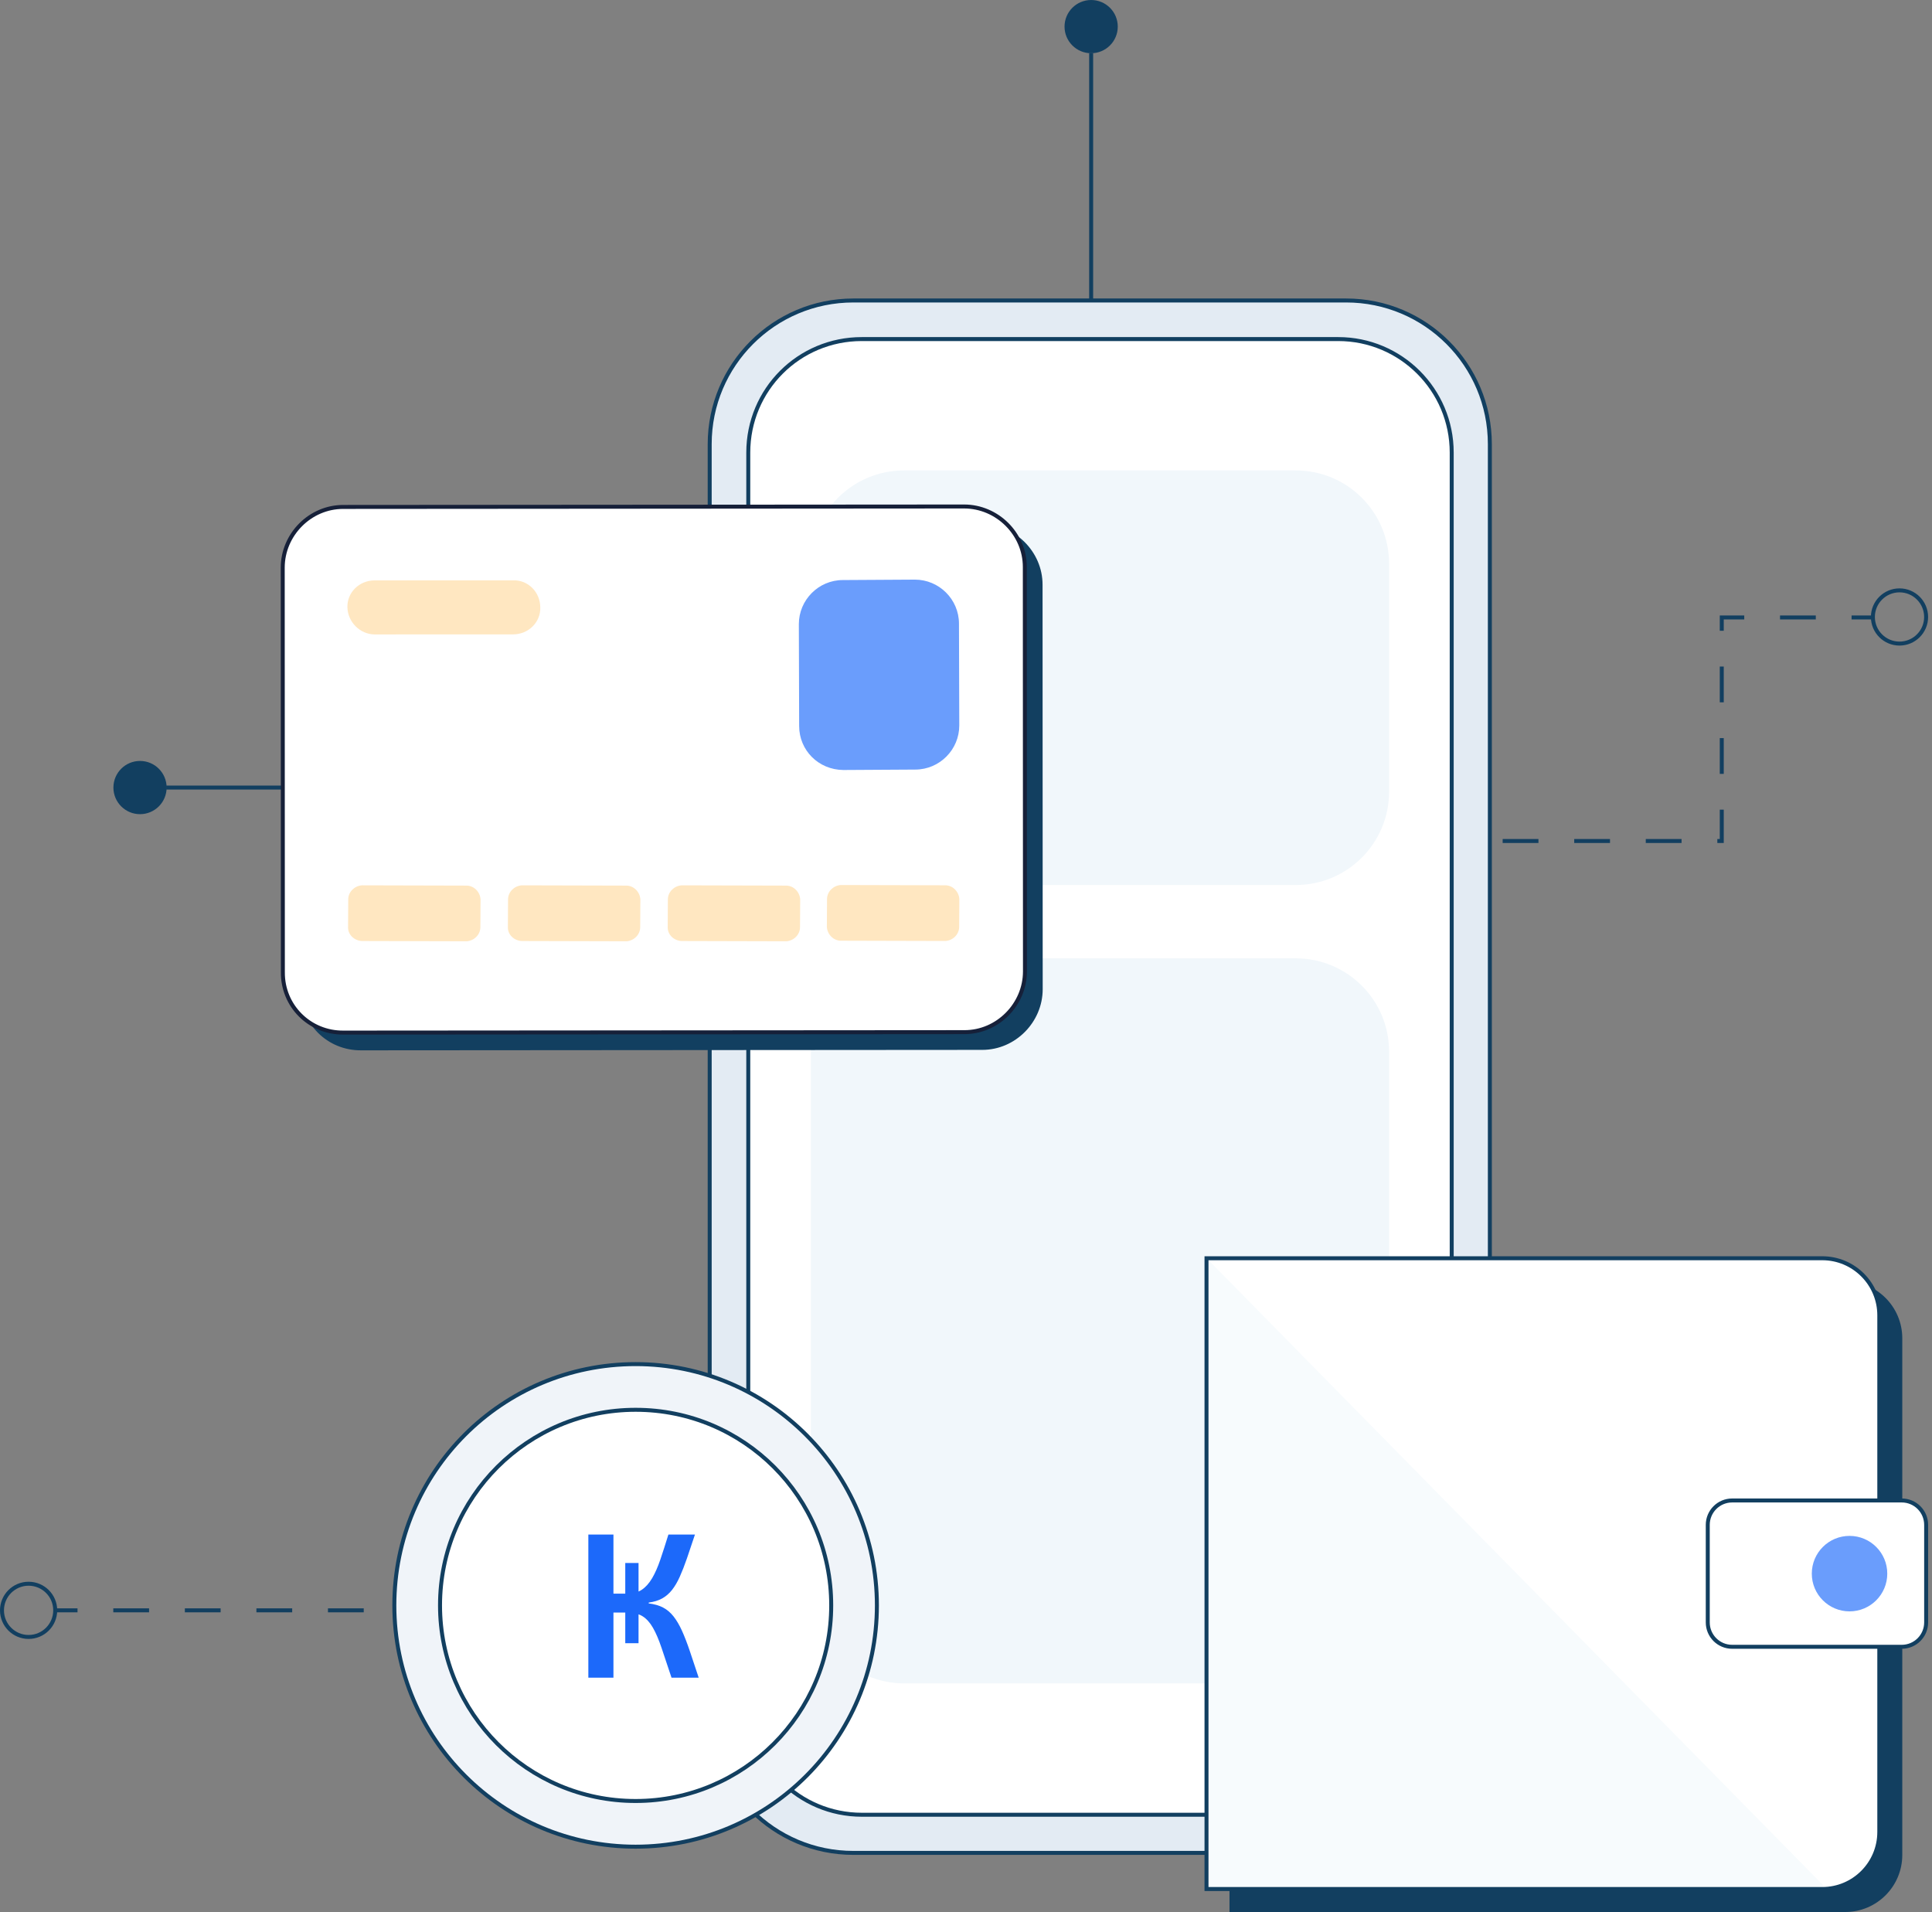<svg width="486" height="481" viewBox="0 0 486 481" fill="none" xmlns="http://www.w3.org/2000/svg">
  <rect x="0" y="0" width="486" height="481" fill="#808080" stroke="none"/>
  <path d="M292.615 198.103H41.805" stroke="#123F60"/>
  <path fill-rule="evenodd" clip-rule="evenodd" d="M35.222 204.797C31.526 204.797 28.529 201.8 28.529 198.103C28.529 194.405 31.526 191.408 35.222 191.408C38.919 191.408 41.916 194.405 41.916 198.103C41.916 201.8 38.919 204.797 35.222 204.797Z" fill="#123F60"/>
  <path d="M274.483 126.967V13.389" stroke="#123F60"/>
  <path fill-rule="evenodd" clip-rule="evenodd" d="M281.177 6.695C281.177 10.392 278.18 13.389 274.483 13.389C270.785 13.389 267.788 10.392 267.788 6.695C267.788 2.998 270.785 0.001 274.483 0.001C278.18 0.001 281.177 2.998 281.177 6.695Z" fill="#123F60"/>
  <path d="M127.5 405.065H13.922" stroke="#123F60" stroke-dasharray="9"/>
  <path fill-rule="evenodd" clip-rule="evenodd" d="M0.5 405.065C0.5 401.369 3.497 398.372 7.194 398.372C10.892 398.372 13.889 401.369 13.889 405.065C13.889 408.762 10.892 411.759 7.194 411.759C3.497 411.759 0.5 408.762 0.5 405.065Z" stroke="#123F60"/>
  <path d="M162 211.546H433.115V155.315H471.272" stroke="#123F60" stroke-dasharray="9"/>
  <path fill-rule="evenodd" clip-rule="evenodd" d="M484.519 155.194C484.519 158.891 481.522 161.888 477.825 161.888C474.128 161.888 471.131 158.891 471.131 155.194C471.131 151.498 474.128 148.501 477.825 148.501C481.522 148.501 484.519 151.498 484.519 155.194Z" stroke="#123F60"/>
  <path fill-rule="evenodd" clip-rule="evenodd" d="M214.673 75.583H338.627C358.599 75.583 374.777 91.761 374.777 111.731V429.93C374.777 449.9 358.599 466.078 338.627 466.078H214.673C194.702 466.078 178.525 449.9 178.525 429.93V111.731C178.524 91.761 194.701 75.583 214.673 75.583Z" fill="#E3EBF3"/>
  <path fill-rule="evenodd" clip-rule="evenodd" d="M214.673 75.583H338.627C358.599 75.583 374.777 91.761 374.777 111.731V429.93C374.777 449.9 358.599 466.078 338.627 466.078H214.673C194.702 466.078 178.525 449.9 178.525 429.93V111.731C178.524 91.761 194.701 75.583 214.673 75.583Z" stroke="#123F60"/>
  <path fill-rule="evenodd" clip-rule="evenodd" d="M216.793 85.289H336.619C352.351 85.289 365.181 98.008 365.181 113.851V427.921C365.181 443.652 352.462 456.483 336.619 456.483H216.793C201.061 456.483 188.231 443.764 188.231 427.921V113.851C188.231 98.008 200.949 85.289 216.793 85.289Z" fill="white"/>
  <path fill-rule="evenodd" clip-rule="evenodd" d="M216.793 85.289H336.619C352.351 85.289 365.181 98.008 365.181 113.851V427.921C365.181 443.652 352.462 456.483 336.619 456.483H216.793C201.061 456.483 188.231 443.764 188.231 427.921V113.851C188.231 98.008 200.949 85.289 216.793 85.289Z" stroke="#123F60"/>
  <path fill-rule="evenodd" clip-rule="evenodd" d="M227.459 118.331H325.952C338.883 118.331 349.43 128.785 349.43 141.808V199.138C349.43 212.068 338.975 222.615 325.952 222.615H227.459C214.528 222.615 203.981 212.16 203.981 199.138V141.808C203.981 128.785 214.437 118.331 227.459 118.331Z" fill="#F1F7FB"/>
  <path fill-rule="evenodd" clip-rule="evenodd" d="M227.459 241.058H325.952C338.883 241.058 349.43 251.512 349.43 264.535V399.964C349.43 412.895 338.975 423.441 325.952 423.441H227.459C214.528 423.441 203.981 412.986 203.981 399.964V264.535C203.981 251.512 214.437 241.058 227.459 241.058Z" fill="#F1F7FB"/>
  <path fill-rule="evenodd" clip-rule="evenodd" d="M75.618 248.986L75.583 147.244C75.592 138.923 82.477 131.969 90.799 131.978L246.994 131.865C255.315 131.874 262.267 138.758 262.259 147.08L262.294 248.822C262.285 257.143 255.4 264.096 247.079 264.088L90.883 264.201C82.317 264.282 75.532 257.474 75.618 248.986Z" fill="#123F60"/>
  <path fill-rule="evenodd" clip-rule="evenodd" d="M71.155 244.523L71.12 142.781C71.129 134.46 78.014 127.506 86.336 127.515L242.531 127.402C250.852 127.411 257.804 134.296 257.797 142.617L257.831 244.359C257.822 252.68 250.937 259.633 242.616 259.625L86.421 259.738C77.855 259.819 71.069 253.011 71.155 244.523Z" fill="white"/>
  <path fill-rule="evenodd" clip-rule="evenodd" d="M71.155 244.523L71.12 142.781C71.129 134.46 78.014 127.506 86.336 127.515L242.531 127.402C250.852 127.411 257.804 134.296 257.797 142.617L257.831 244.359C257.822 252.68 250.937 259.633 242.616 259.625L86.421 259.738C77.855 259.819 71.069 253.011 71.155 244.523Z" stroke="#162039"/>
  <path fill-rule="evenodd" clip-rule="evenodd" d="M201.029 182.636L200.953 157.017C200.943 150.92 205.907 145.917 212.004 145.907L230.125 145.799C236.22 145.789 241.223 150.754 241.233 156.85L241.309 182.469C241.319 188.565 236.355 193.568 230.258 193.578L212.137 193.686C205.875 193.618 201.039 188.732 201.029 182.636Z" fill="#6A9DFC"/>
  <path fill-rule="evenodd" clip-rule="evenodd" d="M87.389 152.777C87.283 149.073 90.326 146.019 94.197 145.991L129.127 145.977C132.831 145.872 135.884 148.915 135.912 152.786C136.019 156.49 132.976 159.543 129.105 159.572L94.175 159.585C90.548 159.524 87.495 156.481 87.389 152.777Z" fill="#FFE7C1"/>
  <path fill-rule="evenodd" clip-rule="evenodd" d="M207.998 233.184L208.042 226.097C208.072 224.285 209.594 222.757 211.484 222.621L237.85 222.689C239.662 222.719 241.189 224.241 241.326 226.131L241.282 233.218C241.251 235.031 239.73 236.558 237.84 236.695L211.475 236.626C209.661 236.596 208.135 235.075 207.998 233.184Z" fill="#FFE7C1"/>
  <path fill-rule="evenodd" clip-rule="evenodd" d="M167.962 233.261L168.006 226.175C168.036 224.362 169.558 222.835 171.448 222.698L197.814 222.766C199.626 222.796 201.153 224.318 201.29 226.209L201.246 233.295C201.216 235.109 199.694 236.635 197.804 236.772L171.439 236.704C169.458 236.596 167.932 235.074 167.962 233.261Z" fill="#FFE7C1"/>
  <path fill-rule="evenodd" clip-rule="evenodd" d="M127.758 233.261L127.802 226.174C127.832 224.361 129.354 222.834 131.244 222.698L157.61 222.766C159.422 222.796 160.949 224.318 161.086 226.208L161.042 233.294C161.012 235.108 159.49 236.634 157.6 236.771L131.235 236.703C129.254 236.596 127.728 235.074 127.758 233.261Z" fill="#FFE7C1"/>
  <path fill-rule="evenodd" clip-rule="evenodd" d="M87.555 233.26L87.599 226.174C87.629 224.361 89.151 222.834 91.041 222.697L117.407 222.765C119.219 222.795 120.746 224.317 120.883 226.208L120.839 233.294C120.808 235.108 119.287 236.634 117.397 236.771L91.032 236.703C89.051 236.595 87.525 235.073 87.555 233.26Z" fill="#FFE7C1"/>
  <path fill-rule="evenodd" clip-rule="evenodd" d="M220.586 403.822C220.586 437.293 193.475 464.516 159.892 464.516C126.421 464.516 99.197 437.404 99.197 403.822C99.197 370.239 126.31 343.128 159.892 343.128C193.362 343.128 220.586 370.35 220.586 403.822Z" fill="#F0F4F9"/>
  <path fill-rule="evenodd" clip-rule="evenodd" d="M220.586 403.822C220.586 437.293 193.475 464.516 159.892 464.516C126.421 464.516 99.197 437.404 99.197 403.822C99.197 370.239 126.31 343.128 159.892 343.128C193.362 343.128 220.586 370.35 220.586 403.822Z" stroke="#123F60"/>
  <path fill-rule="evenodd" clip-rule="evenodd" d="M209.405 404.202C209.405 431.425 187.313 453.404 160.202 453.404C132.979 453.404 111 431.313 111 404.202C111 376.978 133.091 355 160.202 355C187.425 355 209.405 376.978 209.405 404.202Z" fill="white"/>
  <path fill-rule="evenodd" clip-rule="evenodd" d="M209.094 403.822C209.094 431.045 187.002 453.024 159.891 453.024C132.668 453.024 110.689 430.933 110.689 403.822C110.689 376.598 132.78 354.62 159.891 354.62C187.114 354.62 209.094 376.598 209.094 403.822Z" stroke="#123F60"/>
  <path fill-rule="evenodd" clip-rule="evenodd" d="M173.513 415.27C172.853 413.323 172.201 411.635 171.557 410.209C170.913 408.784 170.208 407.583 169.444 406.609C168.678 405.635 167.8 404.887 166.809 404.366C165.818 403.844 164.609 403.497 163.183 403.322V403.113C164.504 402.94 165.635 402.591 166.575 402.07C167.513 401.548 168.339 400.835 169.052 399.93C169.765 399.027 170.417 397.914 171.009 396.592C171.6 395.27 172.201 393.731 172.809 391.974C173.417 390.218 174.087 388.227 174.818 386H168.139C167.409 388.367 166.731 390.47 166.105 392.313C165.479 394.157 164.791 395.713 164.044 396.983C163.295 398.253 162.435 399.218 161.461 399.878C161.2 400.055 160.921 400.207 160.626 400.336V393.148H157.287V400.87H154.314V396.643V386H148V422H154.314V409.322V405.618H157.287V413.339H160.626V406.073C160.989 406.207 161.334 406.362 161.644 406.557C162.635 407.182 163.504 408.148 164.252 409.453C165 410.756 165.722 412.444 166.417 414.513C167.114 416.583 167.948 419.079 168.922 422H175.757C174.922 419.461 174.174 417.218 173.513 415.27Z" fill="#1C69FA"/>
  <path fill-rule="evenodd" clip-rule="evenodd" d="M478.524 336.636C478.524 328.707 472.097 322.281 464.169 322.281H309.281V480.946H464.169C472.097 480.946 478.524 474.519 478.524 466.59V336.636Z" fill="#123F60"/>
  <path fill-rule="evenodd" clip-rule="evenodd" d="M472.743 330.855C472.743 322.926 466.316 316.5 458.388 316.5H303.5V475.166H458.388C466.316 475.166 472.743 468.739 472.743 460.81V330.855Z" fill="white"/>
  <path fill-rule="evenodd" clip-rule="evenodd" d="M304.018 317L304 474.668L459.013 474.614V474.613L304.018 317Z" fill="#F7FBFD"/>
  <path fill-rule="evenodd" clip-rule="evenodd" d="M472.743 330.855C472.743 322.926 466.316 316.5 458.388 316.5H303.5V475.166H458.388C466.316 475.166 472.743 468.739 472.743 460.81V330.855Z" stroke="#123F60"/>
  <path fill-rule="evenodd" clip-rule="evenodd" d="M435.726 377.43H478.393C481.781 377.43 484.528 380.176 484.528 383.564V408.101C484.528 411.489 481.781 414.235 478.393 414.235H435.726C432.338 414.235 429.592 411.489 429.592 408.101V383.564C429.592 380.176 432.338 377.43 435.726 377.43Z" fill="white"/>
  <path fill-rule="evenodd" clip-rule="evenodd" d="M435.726 377.43H478.393C481.781 377.43 484.528 380.176 484.528 383.564V408.101C484.528 411.489 481.781 414.235 478.393 414.235H435.726C432.338 414.235 429.592 411.489 429.592 408.101V383.564C429.592 380.176 432.338 377.43 435.726 377.43Z" stroke="#123F60"/>
  <path fill-rule="evenodd" clip-rule="evenodd" d="M465.256 386.339C470.499 386.339 474.749 390.589 474.749 395.832C474.749 401.075 470.499 405.325 465.256 405.325C460.013 405.325 455.763 401.075 455.763 395.832C455.763 390.589 460.013 386.339 465.256 386.339Z" fill="#6A9DFC"/>
</svg>
